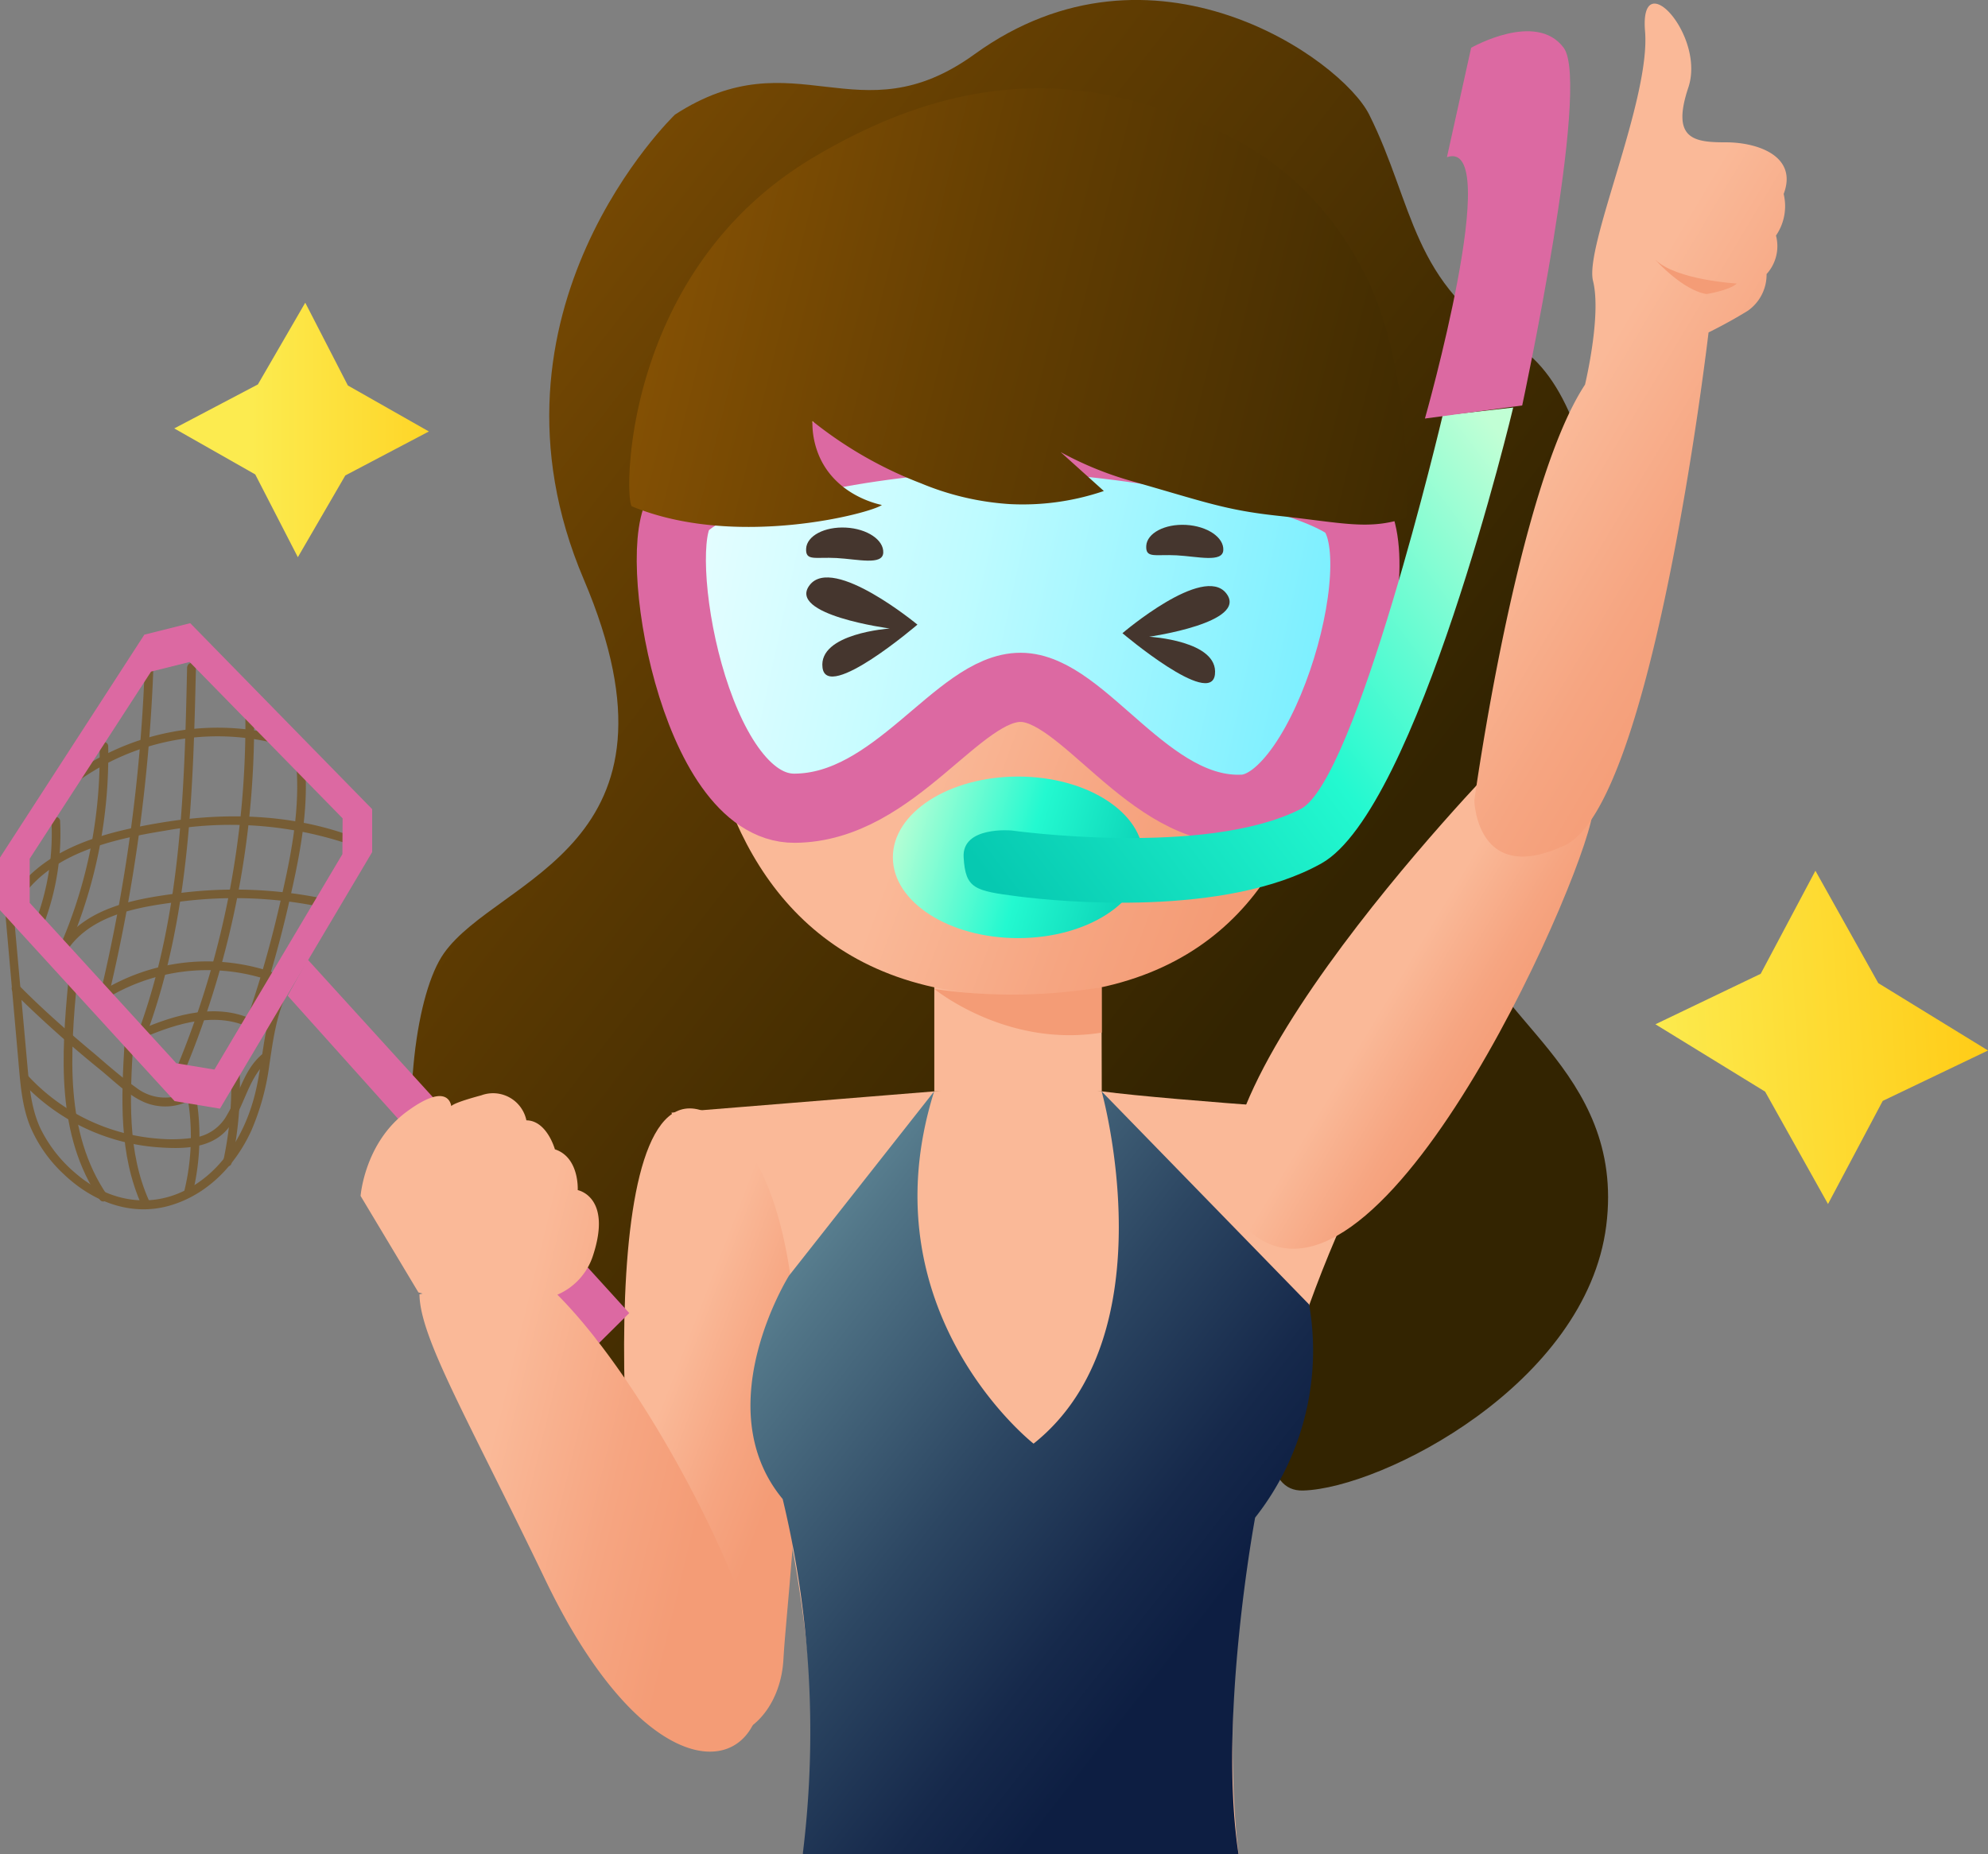 <svg xmlns="http://www.w3.org/2000/svg" xmlns:xlink="http://www.w3.org/1999/xlink" viewBox="0 0 287.4 268.1"><rect x="0" y="0" width="287.4" height="268.1" fill="#808080" stroke="none"/><defs><style>.cls-1{fill:url(#linear-gradient);}.cls-2{fill:#fab998;}.cls-3{fill:url(#linear-gradient-2);}.cls-4{fill:url(#linear-gradient-3);}.cls-5{stroke:#dc69a2;stroke-miterlimit:10;stroke-width:10px;fill:url(#linear-gradient-4);}.cls-6{fill:#45362e;}.cls-7{fill:url(#linear-gradient-5);}.cls-8{fill:url(#linear-gradient-6);}.cls-9{fill:#dc69a2;}.cls-10{fill:url(#linear-gradient-7);}.cls-11{fill:url(#linear-gradient-8);}.cls-12{fill:url(#linear-gradient-9);}.cls-13{fill:#f49c76;}.cls-14{fill:url(#linear-gradient-10);}.cls-15{fill:#775d35;}.cls-16{fill:url(#linear-gradient-11);}.cls-17{fill:url(#linear-gradient-12);}.cls-18{fill:url(#linear-gradient-13);}</style><linearGradient id="linear-gradient" x1="14.48" y1="18.47" x2="273.22" y2="218.87" gradientUnits="userSpaceOnUse"><stop offset="0.02" stop-color="#935905"/><stop offset="0.3" stop-color="#633e02"/><stop offset="0.64" stop-color="#332401"/></linearGradient><linearGradient id="linear-gradient-2" x1="178.42" y1="127.94" x2="229.36" y2="158.42" gradientUnits="userSpaceOnUse"><stop offset="0.46" stop-color="#fab998"/><stop offset="0.65" stop-color="#f6a581"/><stop offset="0.78" stop-color="#f49c76"/></linearGradient><linearGradient id="linear-gradient-3" x1="79.47" y1="62.08" x2="218.02" y2="113.58" xlink:href="#linear-gradient-2"/><linearGradient id="linear-gradient-4" x1="45.53" y1="54.68" x2="177.41" y2="86.54" gradientTransform="translate(24.12 22.1) rotate(-1.3)" gradientUnits="userSpaceOnUse"><stop offset="0.02" stop-color="#fff"/><stop offset="0.51" stop-color="#befbff"/><stop offset="1" stop-color="#6aecff"/></linearGradient><linearGradient id="linear-gradient-5" x1="127.82" y1="118.18" x2="167.85" y2="130.16" gradientUnits="userSpaceOnUse"><stop offset="0.02" stop-color="#c1ffd5"/><stop offset="0.51" stop-color="#23f9d0"/><stop offset="1" stop-color="#06c9b1"/></linearGradient><linearGradient id="linear-gradient-6" x1="226.52" y1="72.32" x2="146.98" y2="132.47" xlink:href="#linear-gradient-5"/><linearGradient id="linear-gradient-7" x1="218.18" y1="293.51" x2="278" y2="307.96" gradientTransform="matrix(0.99, 0.13, -0.13, 0.99, -109.12, -124.75)" xlink:href="#linear-gradient-2"/><linearGradient id="linear-gradient-8" x1="52.21" y1="146.15" x2="181.02" y2="246.85" gradientUnits="userSpaceOnUse"><stop offset="0.12" stop-color="#9ed7d7"/><stop offset="0.23" stop-color="#84b6bd"/><stop offset="0.47" stop-color="#527688"/><stop offset="0.68" stop-color="#2c4662"/><stop offset="0.83" stop-color="#16294b"/><stop offset="0.92" stop-color="#0d1e42"/></linearGradient><linearGradient id="linear-gradient-9" x1="179.87" y1="32.83" x2="280.59" y2="93.1" xlink:href="#linear-gradient-2"/><linearGradient id="linear-gradient-10" x1="70.31" y1="29.98" x2="314.88" y2="90.16" xlink:href="#linear-gradient"/><linearGradient id="linear-gradient-11" x1="27.75" y1="191.43" x2="125" y2="214.93" xlink:href="#linear-gradient-2"/><linearGradient id="linear-gradient-12" x1="-1154.16" y1="1539.03" x2="-1067.51" y2="1539.03" gradientTransform="matrix(0.42, 0, 0, 0.42, 521.18, -595.37)" gradientUnits="userSpaceOnUse"><stop offset="0" stop-color="#fceb4f"/><stop offset="1" stop-color="#ffcc17"/></linearGradient><linearGradient id="linear-gradient-13" x1="-462.95" y1="1528.7" x2="-365.94" y2="1528.7" gradientTransform="matrix(0.5, 0.03, 0.03, 0.5, 424.36, -598.44)" xlink:href="#linear-gradient-12"/></defs><g id="Layer_2" data-name="Layer 2"><g id="Layer_4" data-name="Layer 4"><path class="cls-1" d="M97.58,16.57S67.9,45,84.39,83.77s-12.41,43-20.22,54.08-9.47,63.56,23.1,82.43,82.66-39.22,92.67-39.75-3,35.34,8.45,35,40.92-15.41,43.82-38.29-18.77-30.8-18.77-42.49,13.59-9.24,16.9-22.66S234,58.52,219,49.84s-14.56-20.27-21.06-33.27c-4-8-31.28-27.36-57.05-8.73C124,20.06,115,5.27,97.58,16.57Z"/><path class="cls-2" d="M135.07,157.81l-38,3.08s26.9,71.29,19,107.21h63s-7.75-53.05,22.82-106.83c0,0-32.51-2.12-42.57-3.46S135.07,157.81,135.07,157.81Z"/><path class="cls-3" d="M216.62,110.21s-54.09,55.51-34.91,68.67,48.59-54.71,48.59-62S228.93,104.54,216.62,110.21Z"/><polygon class="cls-2" points="135.07 142.19 135.07 157.81 159.28 157.81 159.24 142.19 135.07 142.19"/><path class="cls-4" d="M101.48,69.07s-12.68,75.26,46,74.91,42.8-74.91,42.8-74.91.8-38.76-44-38.38S101.48,69.07,101.48,69.07Z"/><path class="cls-5" d="M147.55,99.39c9.07,0,18.44,18.27,32.17,17.62,12.14-.57,23-38.91,14.67-44.14s-35.69-10-51.9-9.66-39.47,4.9-44,10.42,1.81,43.33,16.38,43.24S138.48,99.36,147.55,99.39Z"/><path class="cls-6" d="M165.71,78.94c-.1,1.85,1.32,1.19,4.4,1.36s6.64,1.09,6.74-.75-2.31-3.48-5.39-3.65S165.81,77.1,165.71,78.94Z"/><path class="cls-6" d="M116.54,79.33c-.1,1.85,1.32,1.19,4.4,1.36s6.65,1.09,6.75-.76-2.32-3.48-5.4-3.64S116.64,77.48,116.54,79.33Z"/><path class="cls-6" d="M132.63,90.32s-12.16-10.07-15.56-5.74,11.56,6.3,11.56,6.3-10.36.69-9.72,5.67S132.63,90.32,132.63,90.32Z"/><path class="cls-6" d="M162.27,91.56s11.69-10,15-5.77-11.14,6.28-11.14,6.28,10.07.56,9.51,5.45S162.27,91.56,162.27,91.56Z"/><ellipse class="cls-7" cx="147.18" cy="123.97" rx="18.1" ry="11.68"/><path class="cls-8" d="M146.26,120.09s-7.22-.68-6.95,3.88,1.58,4.84,7.87,5.65,30,3,43.87-4.78,27.71-65.91,27.71-65.91l-10.2,1.15S196.06,113,188,117C174.17,124,146.26,120.09,146.26,120.09Z"/><path class="cls-9" d="M209.18,22.73l3.5-15.82s9.39-5.38,13.38,0-6,51.72-6,51.72L206,60.52S217.54,19.82,209.18,22.73Z"/><path class="cls-10" d="M103.49,161.57c18.18,11.58,10.41,66,9.77,78.34s-15,18.3-19.36-2.44S85.64,150.21,103.49,161.57Z"/><path class="cls-11" d="M189.26,188.63l-30-30.82s9.9,35.23-9.84,50.94c0,0-24.38-19.08-14.37-50.94l-21,26.67s-11.88,19-.9,32.28a143.72,143.72,0,0,1,2.9,51.34h63c-3-19.7,2.4-48.65,2.4-48.65A39.05,39.05,0,0,0,189.26,188.63Z"/><path class="cls-12" d="M257.86,28.05c2.08-5.48-3.76-7.47-8.35-7.47s-7.94-.41-5.43-7.93S237-5.3,237.82,4.52s-8.77,31.09-7.52,36.1-1.16,15-1.16,15c-9.82,14.92-16,60.13-16,60.13s.3,12.5,13.12,6.46S247,48.07,247,48.07s2.81-1.36,5.67-3.13a6.38,6.38,0,0,0,2.72-5.31,6,6,0,0,0,1.36-5.57A7.51,7.51,0,0,0,257.86,28.05Z"/><path class="cls-13" d="M246.72,42.52S250,42,251.09,41c0,0-8.78-.5-11.77-3.44C239.32,37.59,243.28,42,246.72,42.52Z"/><path class="cls-13" d="M135.07,143s10.45,8.57,24.21,6.31v-6.57A78.14,78.14,0,0,1,135.07,143Z"/><path class="cls-14" d="M91.36,73.22c14.93,6.18,34.54,1,36.13-.2-.8-.17-6.39-1.43-8.9-6.71a12.14,12.14,0,0,1-1.14-5.42,58.64,58.64,0,0,0,15.7,9,39.86,39.86,0,0,0,12.81,3A36.41,36.41,0,0,0,159.58,71l-6.25-5.63a49.31,49.31,0,0,0,10.15,4.16c10.78,3.07,13.63,4.23,21.34,5.06,9.32,1,13.06,2.13,18.5.27.23-5.39.27-23.38-6.33-35.88-9-17.13-23.26-21.25-29.68-23.36-15.84-5.21-31.85-3.52-49.76,7.17C89.6,39.43,90.25,72.76,91.36,73.22Z"/><polygon class="cls-9" points="41.59 143.98 86.61 194.19 90.97 189.87 44.48 138.75 41.59 143.98"/><path class="cls-15" d="M.72,131.51l1.92,21.73c.29,3.24.49,6.58,1.72,9.63a20.14,20.14,0,0,0,4.83,6.89c4.1,3.92,9.59,6.17,15.23,4.6,5.48-1.53,9.61-5.82,11.92-10.89a35.55,35.55,0,0,0,2.6-9.49c.54-3.58,1-7.23,2.62-10.51.36-.71-.72-1.35-1.08-.63-2.56,5-2.32,10.79-3.82,16.13s-4.67,10.49-9.79,13.1c-5.44,2.78-11.36,1.53-15.89-2.37a20,20,0,0,1-5.15-6.56c-1.36-2.95-1.61-6.22-1.9-9.41q-1-11.1-2-22.22c-.07-.79-1.32-.8-1.25,0Z"/><path class="cls-15" d="M9.88,141.87c-1,10.65-1.8,22.31,4.54,31.59.45.66,1.53,0,1.08-.63-6.22-9.1-5.32-20.53-4.37-31,.07-.8-1.18-.79-1.25,0Z"/><path class="cls-15" d="M18,150.92c-.47,7.87-.83,16,2.49,23.38.33.73,1.41.1,1.08-.63-3.22-7.12-2.77-15.14-2.32-22.75,0-.81-1.2-.81-1.25,0Z"/><path class="cls-15" d="M27.1,158.61a33.29,33.29,0,0,1-.47,13.66.63.63,0,0,0,1.21.33,34.74,34.74,0,0,0,.46-14.32c-.14-.79-1.34-.46-1.2.33Z"/><path class="cls-15" d="M33.38,154.54a51.4,51.4,0,0,1-1.1,13.32c-.17.78,1,1.11,1.2.33a52.17,52.17,0,0,0,1.15-13.65c0-.8-1.29-.8-1.25,0Z"/><path class="cls-15" d="M3.25,156.55a29.85,29.85,0,0,0,19.5,9.34c3.49.26,7.67.29,10.12-2.61s2.84-7.25,5.81-9.86c.6-.53-.28-1.41-.89-.88-2.6,2.28-3.21,5.73-4.92,8.59a6.44,6.44,0,0,1-4.47,3.33,22.75,22.75,0,0,1-5.65.18,28.6,28.6,0,0,1-18.62-9c-.55-.59-1.43.29-.88.88Z"/><path class="cls-15" d="M1.87,143.38a168.91,168.91,0,0,0,12.78,11.43c1.93,1.6,3.87,3.54,6.19,4.56a7.76,7.76,0,0,0,6.56-.22c.72-.35.09-1.43-.63-1.08a6.83,6.83,0,0,1-7.15-.85c-2.05-1.44-4-3.17-5.87-4.77-3.8-3.17-7.52-6.43-11-9.95a.62.62,0,0,0-.88.88Z"/><path class="cls-15" d="M20.9,97.2a242.32,242.32,0,0,1-6.33,46.2c-.19.78,1,1.12,1.2.34A243.6,243.6,0,0,0,22.15,97.2c0-.81-1.22-.81-1.25,0Z"/><path class="cls-15" d="M14.39,107.84a68.74,68.74,0,0,1-5.51,28.5c-.31.73.77,1.36,1.08.63a70.23,70.23,0,0,0,5.68-29.13.63.63,0,0,0-1.25,0Z"/><path class="cls-15" d="M7.44,118.74a35.62,35.62,0,0,1-2.05,13.84c-.28.75.93,1.08,1.2.33a36.56,36.56,0,0,0,2.1-14.17c0-.8-1.29-.81-1.25,0Z"/><path class="cls-15" d="M27.05,96.41c-.38,17.64-.83,35.65-6.92,52.43-.28.76.93,1.08,1.2.33,6.13-16.87,6.59-35,7-52.76a.63.63,0,0,0-1.25,0Z"/><path class="cls-15" d="M35.47,103a129.87,129.87,0,0,1-9.94,51.45c-.31.74.9,1.07,1.2.34a130.68,130.68,0,0,0,10-51.79.63.63,0,0,0-1.25,0Z"/><path class="cls-15" d="M36.16,149.7A160.21,160.21,0,0,0,41.67,131c1.46-6.32,2.85-12.87,2.49-19.4,0-.8-1.3-.8-1.25,0,.36,6.58-1.06,13.16-2.55,19.53A159.6,159.6,0,0,1,35,149.36c-.27.76.93,1.09,1.21.34Z"/><path class="cls-15" d="M20.84,150c4.83-2.05,10.53-3.82,15.53-1.27.72.36,1.35-.72.63-1.08-5.45-2.78-11.51-1-16.79,1.27-.74.32-.1,1.39.63,1.08Z"/><path class="cls-15" d="M14.88,144.7A28,28,0,0,1,39.64,142c.76.28,1.08-.93.33-1.2a29.16,29.16,0,0,0-25.73,2.8c-.67.44,0,1.52.64,1.08Z"/><path class="cls-15" d="M9.94,137.08c3.57-4.94,10.44-6,16.07-6.7a61.83,61.83,0,0,1,21.23.94c.78.18,1.12-1,.33-1.21a63.53,63.53,0,0,0-22.67-.83c-5.83.79-12.38,2.1-16,7.17-.47.66.61,1.28,1.08.63Z"/><path class="cls-15" d="M3.37,129.49c4.54-6.3,13.26-8.2,20.47-9.37a53.67,53.67,0,0,1,25.91,1.72c.76.26,1.09-1,.33-1.21-8.69-3-18-3.16-27-1.64-7.48,1.26-16.08,3.37-20.77,9.87-.47.65.62,1.28,1.08.63Z"/><path class="cls-15" d="M9.9,114a34.62,34.62,0,0,1,30.77-6.28.63.63,0,0,0,.34-1.21A36,36,0,0,0,9,113.1c-.62.51.26,1.39.89.88Z"/><path class="cls-9" d="M27.5,90.11l-6.63,1.66L0,124v7.61l25.24,27.61,6.56,1.09,22-37.09V117Zm22,33.4L31,154.66l-5.51-.91-21.2-23.2v-6.38L21.84,97.11l5.57-1.39,22.12,22.61Z"/><path class="cls-16" d="M109.26,237.66c-3.45-13-16.44-38.14-28.68-50.45a9.22,9.22,0,0,0,5.15-5.66c2.8-8.54-2.21-9.46-2.21-9.46s.27-4.73-3.3-5.9c0,0-1.15-4.16-4.12-4.19a4.92,4.92,0,0,0-6.51-3.62c-3.19.86-4.12,1.32-4.35,1.56-.14-.8-1-3.24-6.54.88-6,4.49-6.57,12.11-6.57,12.11l8.36,13.95.61.17-.46.11c.1,6.34,6.85,17.69,18.19,41.27C95.65,263.43,114.27,256.61,109.26,237.66Z"/><polygon class="cls-17" points="43.06 80.57 36.9 68.6 25.19 61.95 37.28 55.59 44.13 43.77 50.29 55.74 62 62.39 49.92 68.75 43.06 80.57"/><polygon class="cls-18" points="264.27 174.1 255.18 157.85 239.32 148.11 254.54 140.81 262.45 125.91 271.54 142.16 287.4 151.9 272.18 159.19 264.27 174.1"/></g></g></svg>